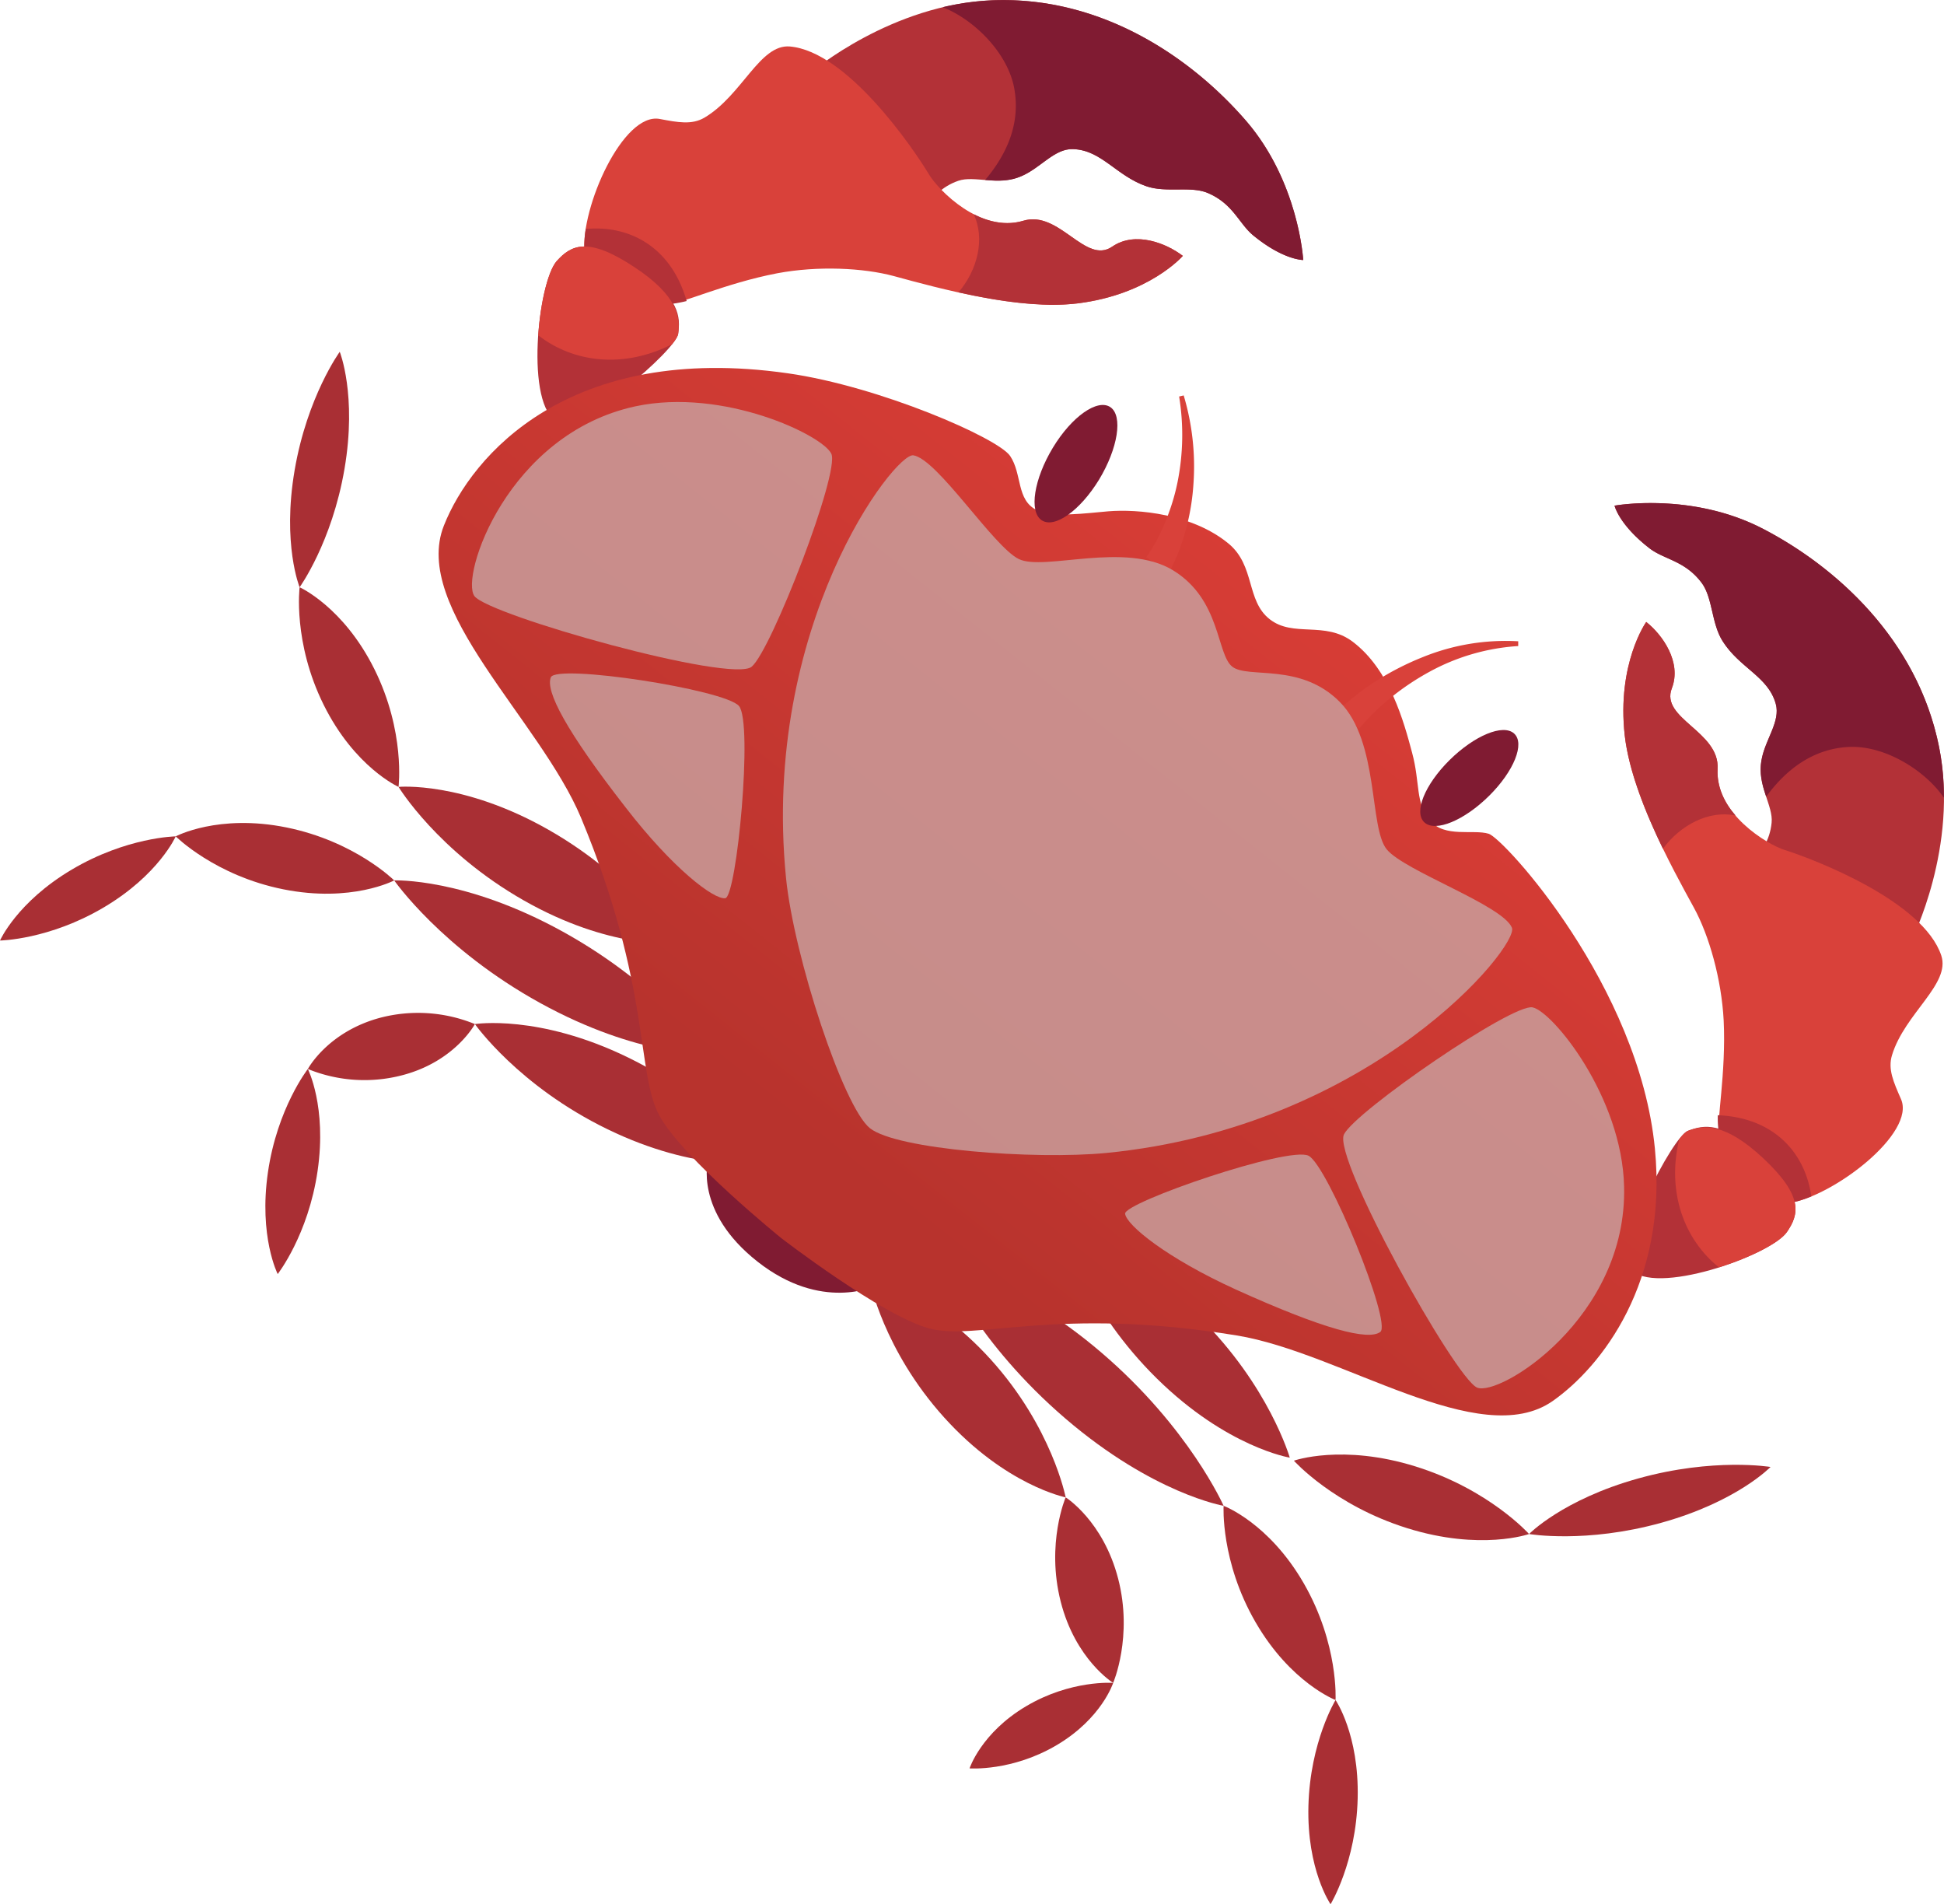 <svg xmlns="http://www.w3.org/2000/svg" width="896" height="877.5" viewBox="0 0.012 896.057 877.488" style=""><g><defs><linearGradient id="a" x1="-4086.1" y1="3021.75" x2="-4086.1" y2="2642.8" gradientTransform="matrix(.78 .62 -.62 .78 5439.34 730.14)" gradientUnits="userSpaceOnUse"><stop offset=".05" stop-color="#b8332d"></stop><stop offset="1" stop-color="#d93d36"></stop></linearGradient></defs><title>summer104_213741250</title><g data-name="Layer 2" style="isolation:isolate"><path d="M513.1 775.5s-19.5-1.5-40.2 10.8-26 28.6-26 28.6 19.6 1.5 40.3-10.8 25.9-28.6 25.9-28.6z" fill="#a92f34"></path><path d="M491.2 690s-9.1 21.2-2.3 48 24.2 37.5 24.2 37.5 9.2-21.3 2.3-48-24.2-37.5-24.2-37.5z" fill="#a92f34"></path><path d="M400.8 589.8s6.2 32.2 34.5 63.5 55.9 36.7 55.9 36.7-6.2-32.2-34.5-63.5-55.9-36.7-55.9-36.7z" fill="#a92f34"></path><path d="M615.6 783.4s-11.7 19.2-12.5 48.7 10.2 45.4 10.2 45.4 11.8-19.3 12.5-48.8-10.2-45.3-10.2-45.3z" fill="#a92f34"></path><path d="M564 693.9s-1.5 25.6 14.7 53.6 36.9 35.9 36.9 35.9 1.5-25.7-14.6-53.7-37-35.8-37-35.8z" fill="#a92f34"></path><path d="M434.8 583.1s15.8 35.9 56.3 70.6 72.9 40.2 72.9 40.2-15.8-35.9-56.2-70.5-73-40.3-73-40.3z" fill="#a92f34"></path><path d="M704.8 706.9s26.1 4.5 61-5.2 50.3-25.7 50.3-25.7-26.2-4.4-61 5.3-50.3 25.6-50.3 25.6z" fill="#a92f34"></path><path d="M596.4 673.1s18.3 20.5 52.2 31.1 56.2 2.7 56.2 2.7-18.3-20.5-52.2-31.1-56.2-2.7-56.2-2.7z" fill="#a92f34"></path><path d="M491.4 570.2s9.5 33.2 41.8 65 61.3 36.5 61.3 36.5-9.5-33.1-41.8-64.9-61.3-36.6-61.3-36.6z" fill="#a92f34"></path><path d="M141.9 492.6s-14.1 18-18.4 47.6 4.5 46.9 4.5 46.9 14.1-18 18.4-47.6-4.5-46.9-4.5-46.9z" fill="#a92f34"></path><path d="M218.9 471.9a69.1 69.1 0 0 0-43.7-2.9c-24.2 6.5-33.3 23.6-33.3 23.6a68.9 68.9 0 0 0 43.8 2.8c24.1-6.4 33.2-23.5 33.2-23.5z" fill="#a92f34"></path><path d="M350.6 535.9s-19.9-28.5-61.1-48.6-70.6-15.4-70.6-15.4 20 28.5 61.2 48.5 70.5 15.5 70.5 15.5z" fill="#a92f34"></path><path d="M81 385.4s-22.6.3-47.9 15.3S0 433.4 0 433.4s22.6-.3 47.9-15.3S81 385.4 81 385.4z" fill="#a92f34"></path><path d="M181.7 405.7s-18.1-18-49.6-24.4-51.1 4.1-51.1 4.1 18.1 18.1 49.6 24.4 51.1-4.1 51.1-4.1z" fill="#a92f34"></path><path d="M326.7 485.8s-22-31.5-67.3-56.5-77.7-23.6-77.7-23.6 21.9 31.5 67.3 56.5 77.7 23.6 77.7 23.6z" fill="#a92f34"></path><path d="M138.1 270.6S153 250 158.8 216s-2.2-53.9-2.2-53.9-15 20.6-20.8 54.6 2.3 53.9 2.3 53.9z" fill="#a92f34"></path><path d="M183.7 362.6s3.2-25.4-11.1-54.2-34.5-37.8-34.5-37.8-3.2 25.4 11.1 54.2 34.5 37.8 34.5 37.8z" fill="#a92f34"></path><path d="M310.6 434.7s-18-29.7-57.7-52.3-69.2-19.8-69.2-19.8 18 29.7 57.7 52.3 69.2 19.8 69.2 19.8z" fill="#a92f34"></path><path d="M326.4 534.5s-6.7 23.7 22.8 46.9 54.1 11.2 54.1 11.2z" fill="#801b32"></path><path d="M881.1 433.3s21.9-43.2 12.7-89c-10-50-48-83.4-81.1-100.6S744.2 233 744.2 233s2 8.8 16.3 19.8c6.8 5.1 16.2 5.6 23.8 15.7 5.2 6.9 4.5 18.7 9.7 26.9 7.9 12.5 21 16.3 24.5 28.9 2.3 8.3-5 16.5-6.6 26.2-2 11.6 5.5 20.8 4.7 28.6-1.6 16.6-16.9 23.4-16.9 23.4z" fill="#b33137"></path><path d="M893.8 344.3c-10-50-48-83.4-81.1-100.6S744.2 233 744.2 233s2 8.8 16.3 19.8c6.8 5.1 16.2 5.6 23.8 15.7 5.2 6.9 4.5 18.7 9.7 26.9 7.9 12.5 21 16.3 24.5 28.9 2.3 8.3-5 16.5-6.6 26.2-1.1 6.1.5 11.6 2.2 16.6 9-12.3 21.3-22 37.9-22.9s35.3 10.7 44 23.4a117 117 0 0 0-2.2-23.3z" fill="#801b32"></path><path d="M758.8 286.6c7.4 5.8 16.5 18.5 11.8 30.6-5.4 14 22.1 19.8 21.1 37.1-1.2 20.7 23.2 34.9 30.7 37.3 14.6 4.6 64.1 23.8 72.4 48.7 4.4 13.2-16.8 26.6-22.7 45.9-2 6.5.7 12.4 4.1 20.2 7.1 15.7-31.1 44.9-51.6 48l-32.2-31.7c-1.4-5.1 3.3-28 2.1-52.5-1-19-6.7-39.1-13.7-51.9-10.6-19.3-28.9-52.7-31.9-79.4-3.7-33.2 9.9-52.3 9.9-52.3z" fill="#d9413a"></path><path d="M800 375.8c-5.1-5.8-8.7-13.1-8.3-21.5 1-17.3-26.5-23.1-21.1-37.1 4.7-12.1-4.4-24.8-11.8-30.6 0 0-13.6 19.1-9.9 52.3 1.9 16.5 9.5 35.5 17.6 52.2 8-10.9 21.2-17.9 33.5-15.3z" fill="#b33137"></path><path d="M791.8 513.9a42.3 42.3 0 0 0 .6 8.8l32.2 31.7a49.1 49.1 0 0 0 10.3-3.1c-2.8-19.9-17-36.3-43.1-37.4z" fill="#b33137"></path><path d="M751.3 584.6c10.8 13.1 64.7-6 72.3-16.8 5.6-8.1 7.9-16.5-10.9-34.1s-27.5-15.3-34.7-12.6-33.8 54.7-26.7 63.5z" fill="#b33137"></path><path d="M812.7 533.7c-17.7-16.5-27.5-15.3-34.7-12.6-1 .4-2.4 1.8-4 3.9-5.8 24.2 2.2 46.1 18.3 59 14.5-4.5 27.8-11.2 31.3-16.2 5.6-8.1 7.9-16.5-10.9-34.1z" fill="#d9413a"></path><path d="M374.1 33.1S411 1.8 457.7.1c51-1.9 92.2 27.3 116.6 55.5s26.4 64.2 26.4 64.2-9.1.1-23-11.3c-6.6-5.4-9.2-14.5-20.8-19.5-7.9-3.5-19.3 0-28.5-3.2-13.9-4.8-20.7-16.7-33.8-17.1-8.6-.3-14.9 8.7-23.9 12.5-10.8 4.6-21.5-.5-29 2.1-15.6 5.4-18.7 21.8-18.7 21.8z" fill="#b33137"></path><path d="M457.7.1c51-1.9 92.2 27.3 116.6 55.5s26.4 64.2 26.4 64.2-9.1.1-23-11.3c-6.6-5.4-9.2-14.5-20.8-19.5-7.9-3.5-19.3 0-28.5-3.2-13.9-4.8-20.7-16.7-33.8-17.1-8.6-.3-14.9 8.7-23.9 12.5-5.7 2.5-11.4 2.2-16.6 1.7 9.8-11.6 16.4-25.8 13.4-42.2s-18.6-31.8-33-37.4A123.6 123.6 0 0 1 457.7.1z" fill="#801b32"></path><path d="M545.2 117.9c-7.4-5.7-21.8-11.6-32.5-4.3-12.4 8.6-24.4-16.9-41-11.9-19.9 6-39.3-14.4-43.4-21.2-7.9-13.1-38-56.8-64.2-59.1-13.9-1.2-22 22.5-39.4 32.8-5.8 3.4-12.2 2.2-20.6.6-16.9-3.2-36.5 40.7-34.7 61.4l38.3 24c5.3.2 26.5-9.7 50.6-14.3 18.7-3.5 39.6-2.5 53.7 1.3 21.2 5.8 58 15.8 84.6 12.6 33.2-4.1 48.6-21.9 48.6-21.9z" fill="#d9413a"></path><path d="M448.8 98.7c6.9 3.5 14.9 5.4 22.9 3 16.6-5 28.6 20.5 41 11.9 10.7-7.3 25.1-1.4 32.5 4.3 0 0-15.4 17.8-48.6 21.9-16.4 2-36.7-1-54.8-5.1 8.7-10.2 12.4-24.6 7-36z" fill="#b33137"></path><path d="M316.5 138.7a56 56 0 0 1-8.8 1.5l-38.3-24a50.7 50.7 0 0 1 .6-10.7c20-1.9 39.3 8.1 46.5 33.2z" fill="#b33137"></path><path d="M257.1 194.5c-15.3-7.4-9.2-64.3-.5-74.2 6.6-7.3 14.2-11.5 35.7 2.7s21.3 23.2 20.3 30.8-45.3 45.6-55.5 40.7z" fill="#b33137"></path><path d="M292.3 123c20.2 13.3 21.3 23.2 20.3 30.8-.1 1-1.1 2.7-2.8 4.8-22.2 11.3-45.4 8.6-61.7-4.1 1-15.1 4.5-29.6 8.5-34.2 6.6-7.3 14.2-11.5 35.7 2.7z" fill="#d9413a"></path><path d="M686.2 384.2c-7.1-2.2-20.3 2-27.1-6.1s-4.4-17-8.2-31.2-10.2-38.2-27.4-51.2c-12.8-9.7-27.4-1.8-38.3-10.4s-6.6-24.6-18.9-34.8c-16.7-13.8-41.9-16-55.4-14.9-9.8.8-25.6 3.1-33.1-.6-9.4-4.6-6.6-16.6-12.2-24.9S405.3 178 363.1 172c-100.7-14.4-145.7 37.8-158.5 70.2-15.1 38.1 44.3 89.5 63.2 134.6 32.5 78 25.3 117.6 36.2 137.4s56.2 56.4 56.2 56.4 46.1 35.5 67.9 41.5 58.6-10.3 142 3.3c48.3 7.9 112 53.7 145.6 30.2 22.5-15.8 53.1-54.7 47.1-116.3-7.3-75-69.6-142.9-76.6-145.1z" fill="url(#a)"></path><path d="M668.1 350.3c-11.4 11.3-16.6 24.1-11.5 28.7s18.4-1 29.8-12.3 16.6-24.1 11.5-28.7-18.4 1-29.8 12.3z" fill="#801b32"></path><path d="M506.6 221c-8.8 14.4-20.6 22.7-26.5 18.7s-3.5-19 5.2-33.4 20.6-22.7 26.5-18.7 3.5 19-5.2 33.4z" fill="#801b32"></path><path d="M545.6 182.2a114 114 0 0 1 4.5 40.8 105.2 105.2 0 0 1-3.4 20.7c-.9 3.4-2 6.7-3.2 10.1l-2.1 4.9-1.2 2.5c-.4.9-.8 1.6-1.4 2.7l-10.5-7.1 1.2-1.7 1.2-1.9 2.4-4c1.4-2.8 2.8-5.7 4-8.7a96.8 96.8 0 0 0 5.7-18.5 110.3 110.3 0 0 0 .7-39.3z" fill="#d9413a"></path><path d="M699.8 297.7a97.8 97.8 0 0 0-40.8 11.8 118.5 118.5 0 0 0-17.7 11.8 104 104 0 0 0-7.9 7c-1.2 1.2-2.5 2.4-3.6 3.7s-2.4 2.6-3.3 3.7l-9.6-8.3c1.6-1.6 3-2.8 4.5-4.1l4.6-3.7c3-2.3 6.2-4.5 9.4-6.5a130 130 0 0 1 20.4-10.3 101.3 101.3 0 0 1 44-7.3z" fill="#d9413a"></path><path d="M346.5 307.2c9.1-7.7 40.7-89.5 36.7-98.1s-49.8-30.5-90.2-21.9c-59.1 12.7-81 78.6-74.3 87.5s118.7 40.3 127.8 32.5z" fill="#c9a3a1" opacity=".8" style="mix-blend-mode:overlay"></path><path d="M253.9 312.1c2.6-6.3 80.1 5.6 86.7 13.2s-1 87.9-6.3 88.6-24.2-13.7-45.9-41.8c-27.5-35.3-37.1-53.7-34.5-60z" fill="#c9a3a1" opacity=".8" style="mix-blend-mode:overlay"></path><path d="M696.9 427.5c-4.3-10.4-49.5-26.1-57.7-36.1s-3.4-49.5-21.6-67.9-42.3-10.6-49.6-16.3-5.2-30.9-27.3-44.4-59.4.5-71.1-5.2-37.4-46-48.6-47.8c-8.5-1.4-70.2 78.6-58.7 194.7 3.6 36.2 26.4 105.6 38.7 115.4s75.6 14.6 108.9 11.4c122.7-12 190.5-95.5 187-103.8z" fill="#c9a3a1" opacity=".8" style="mix-blend-mode:overlay"></path><path d="M619.5 522.7c5.4-10.7 77.6-60.4 86.9-58.5s41.3 41.3 42.2 82.6c1.5 60.5-57.6 97.1-67.8 92.6s-66.8-106-61.3-116.7z" fill="#c9a3a1" opacity=".8" style="mix-blend-mode:overlay"></path><path d="M636.2 613.8c5.6-4-24.1-76.5-33-81.2s-85.2 21.5-84.6 26.7 18.9 20.3 51.2 35c40.9 18.5 60.9 23.5 66.4 19.5z" fill="#c9a3a1" opacity=".8" style="mix-blend-mode:overlay"></path></g></g></svg>